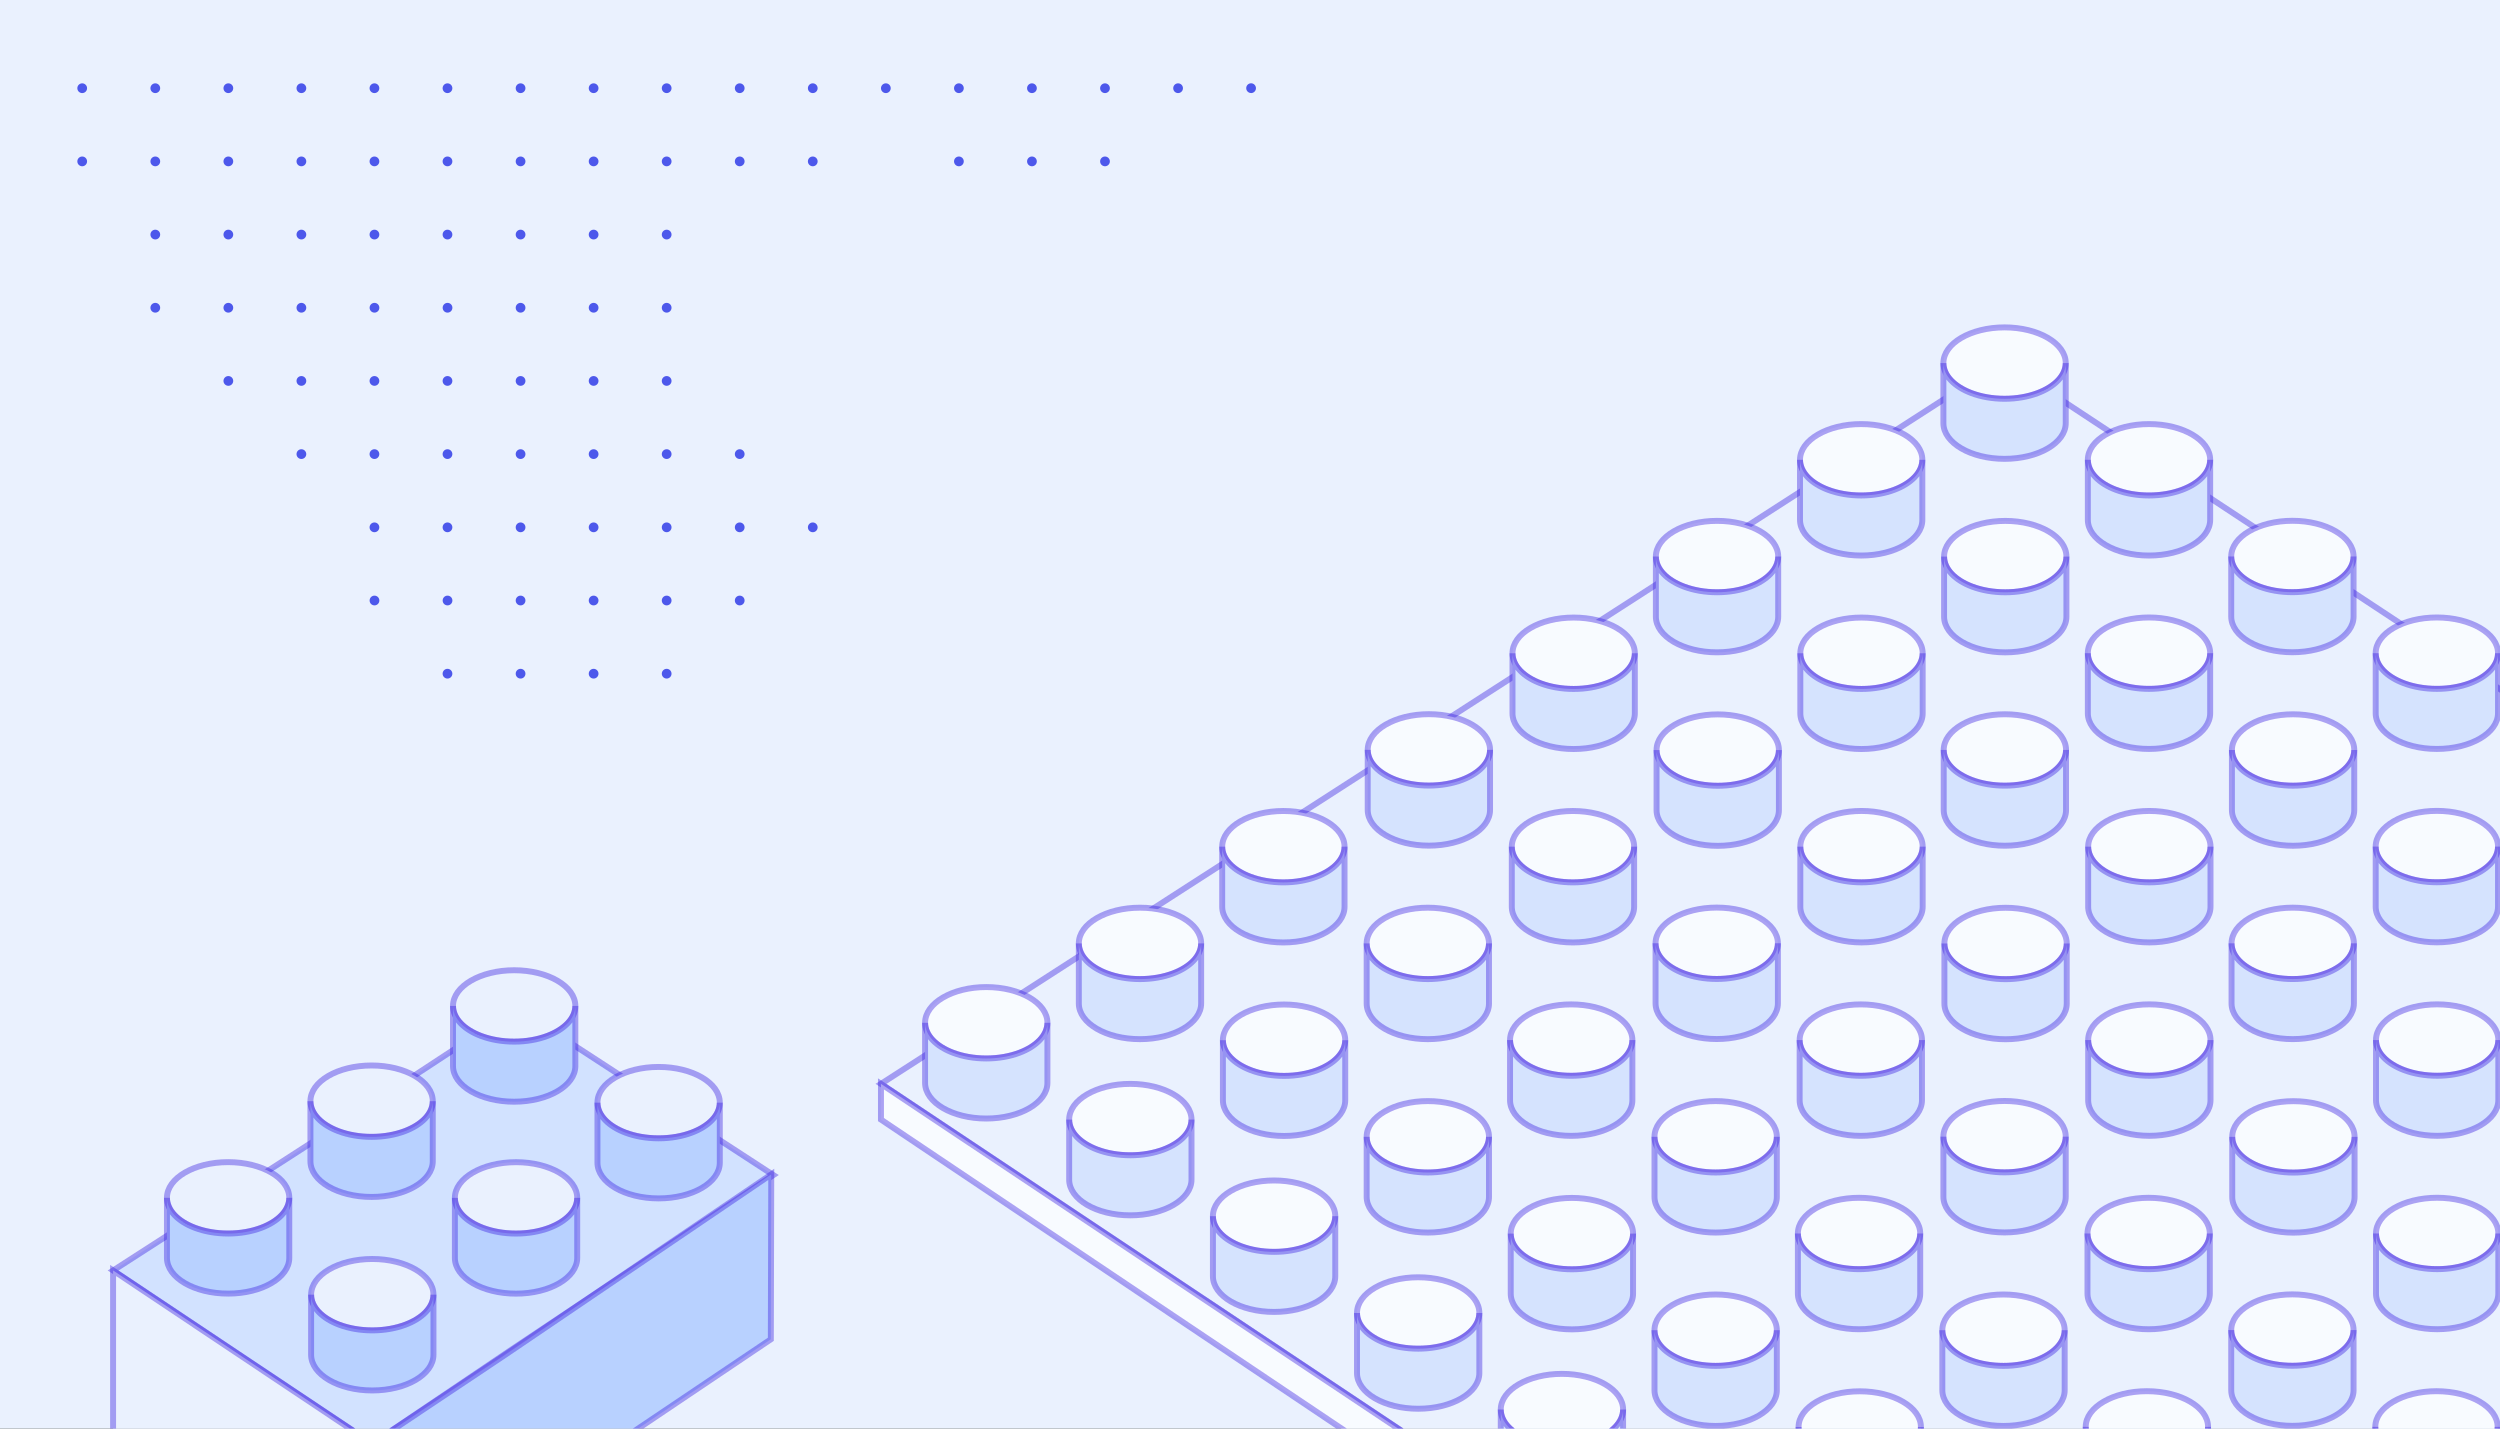 <svg width="420" height="240" viewBox="0 0 420 240" fill="none" xmlns="http://www.w3.org/2000/svg">
<rect x="0" y="0" width="420" height="240" fill="#333333" stroke="none"/>
<g clip-path="url(#clip0_762_11160)">
<rect width="420" height="240" fill="#EAF1FE"/>
<path d="M336.476 60.7L148 182.091L338.133 308.8L524.931 184.997L336.476 60.7Z" fill="#EAF1FE" stroke="#391CE1" stroke-opacity="0.4" stroke-miterlimit="10"/>
<path d="M148 182.091V188.089L338.116 315.641V308.8L148 182.091Z" fill="#F8FBFF" stroke="#391CE1" stroke-opacity="0.4" stroke-miterlimit="10"/>
<path d="M524.931 184.983V190.981L338.189 315.641V308.8L524.931 184.983Z" fill="#D5E3FE" stroke="#391CE1" stroke-opacity="0.4" stroke-miterlimit="10"/>
<path d="M347.158 93.508C347.158 95.625 345.278 97.487 342.437 98.554C340.835 99.156 338.929 99.505 336.883 99.505C334.837 99.505 332.929 99.156 331.327 98.554C328.487 97.487 326.606 95.625 326.606 93.508C326.606 90.196 331.207 87.511 336.883 87.511C342.558 87.511 347.158 90.196 347.158 93.508Z" fill="#F8FBFF" stroke="#391CE1" stroke-opacity="0.4" stroke-miterlimit="10"/>
<path d="M347.158 93.509V103.599C347.158 106.911 342.558 109.596 336.883 109.596C331.207 109.596 326.606 106.911 326.606 103.599V93.509C326.606 95.626 328.487 97.487 331.327 98.554C332.929 99.156 334.837 99.505 336.883 99.505C338.929 99.505 340.835 99.156 342.437 98.554C345.278 97.487 347.158 95.626 347.158 93.509Z" fill="#D5E3FE" stroke="#391CE1" stroke-opacity="0.4" stroke-miterlimit="10"/>
<path d="M347.042 60.998C347.042 63.115 345.162 64.976 342.321 66.043C340.719 66.645 338.812 66.994 336.766 66.994C334.72 66.994 332.812 66.645 331.21 66.043C328.371 64.976 326.49 63.115 326.49 60.998C326.49 57.685 331.091 55 336.766 55C342.442 55 347.042 57.685 347.042 60.998Z" fill="#F8FBFF" stroke="#391CE1" stroke-opacity="0.4" stroke-miterlimit="10"/>
<path d="M347.042 60.998V71.088C347.042 74.401 342.442 77.086 336.766 77.086C331.091 77.086 326.49 74.401 326.49 71.088V60.998C326.49 63.115 328.371 64.977 331.21 66.044C332.812 66.646 334.72 66.995 336.766 66.995C338.812 66.995 340.719 66.646 342.321 66.044C345.162 64.977 347.042 63.115 347.042 60.998Z" fill="#D5E3FE" stroke="#391CE1" stroke-opacity="0.4" stroke-miterlimit="10"/>
<path d="M371.309 77.243C371.309 79.36 369.429 81.222 366.589 82.289C364.987 82.891 363.08 83.24 361.034 83.24C358.988 83.24 357.08 82.891 355.478 82.289C352.639 81.222 350.757 79.36 350.757 77.243C350.757 73.931 355.359 71.246 361.034 71.246C366.709 71.246 371.309 73.931 371.309 77.243Z" fill="#F8FBFF" stroke="#391CE1" stroke-opacity="0.4" stroke-miterlimit="10"/>
<path d="M371.309 77.244V87.334C371.309 90.646 366.709 93.331 361.034 93.331C355.359 93.331 350.757 90.646 350.757 87.334V77.244C350.757 79.361 352.639 81.222 355.478 82.289C357.08 82.891 358.988 83.24 361.034 83.24C363.08 83.24 364.987 82.891 366.589 82.289C369.429 81.222 371.309 79.361 371.309 77.244Z" fill="#D5E3FE" stroke="#391CE1" stroke-opacity="0.4" stroke-miterlimit="10"/>
<path d="M322.953 77.243C322.953 79.36 321.073 81.222 318.233 82.289C316.631 82.891 314.724 83.24 312.678 83.24C310.632 83.24 308.724 82.891 307.122 82.289C304.283 81.222 302.401 79.36 302.401 77.243C302.401 73.931 307.003 71.246 312.678 71.246C318.353 71.246 322.953 73.931 322.953 77.243Z" fill="#F8FBFF" stroke="#391CE1" stroke-opacity="0.4" stroke-miterlimit="10"/>
<path d="M322.953 77.244V87.334C322.953 90.646 318.353 93.331 312.678 93.331C307.003 93.331 302.401 90.646 302.401 87.334V77.244C302.401 79.361 304.283 81.222 307.122 82.289C308.724 82.891 310.632 83.24 312.678 83.24C314.724 83.24 316.631 82.891 318.233 82.289C321.073 81.222 322.953 79.361 322.953 77.244Z" fill="#D5E3FE" stroke="#391CE1" stroke-opacity="0.4" stroke-miterlimit="10"/>
<path d="M395.514 126C395.514 128.117 393.634 129.978 390.794 131.045C389.192 131.647 387.285 131.996 385.239 131.996C383.193 131.996 381.285 131.647 379.683 131.045C376.844 129.978 374.962 128.117 374.962 126C374.962 122.687 379.564 120.002 385.239 120.002C390.914 120.002 395.514 122.687 395.514 126Z" fill="#F8FBFF" stroke="#391CE1" stroke-opacity="0.4" stroke-miterlimit="10"/>
<path d="M395.514 126V136.089C395.514 139.402 390.914 142.087 385.239 142.087C379.564 142.087 374.962 139.402 374.962 136.089V126C374.962 128.116 376.844 129.978 379.683 131.045C381.285 131.647 383.193 131.996 385.239 131.996C387.285 131.996 389.192 131.647 390.794 131.045C393.634 129.978 395.514 128.116 395.514 126Z" fill="#D5E3FE" stroke="#391CE1" stroke-opacity="0.4" stroke-miterlimit="10"/>
<path d="M395.399 93.489C395.399 95.606 393.519 97.467 390.678 98.534C389.076 99.136 387.169 99.486 385.123 99.486C383.077 99.486 381.169 99.136 379.567 98.534C376.728 97.467 374.847 95.606 374.847 93.489C374.847 90.176 379.448 87.491 385.123 87.491C390.799 87.491 395.399 90.176 395.399 93.489Z" fill="#F8FBFF" stroke="#391CE1" stroke-opacity="0.4" stroke-miterlimit="10"/>
<path d="M395.399 93.489V103.579C395.399 106.892 390.799 109.577 385.123 109.577C379.448 109.577 374.847 106.892 374.847 103.579V93.489C374.847 95.606 376.728 97.468 379.567 98.535C381.169 99.137 383.077 99.486 385.123 99.486C387.169 99.486 389.076 99.137 390.678 98.535C393.519 97.468 395.399 95.606 395.399 93.489Z" fill="#D5E3FE" stroke="#391CE1" stroke-opacity="0.4" stroke-miterlimit="10"/>
<path d="M419.666 109.735C419.666 111.851 417.786 113.713 414.945 114.78C413.343 115.382 411.436 115.731 409.39 115.731C407.344 115.731 405.436 115.382 403.835 114.78C400.995 113.713 399.114 111.851 399.114 109.735C399.114 106.422 403.715 103.737 409.39 103.737C415.066 103.737 419.666 106.422 419.666 109.735Z" fill="#F8FBFF" stroke="#391CE1" stroke-opacity="0.4" stroke-miterlimit="10"/>
<path d="M419.666 109.734V119.824C419.666 123.137 415.066 125.822 409.39 125.822C403.715 125.822 399.114 123.137 399.114 119.824V109.734C399.114 111.851 400.995 113.713 403.835 114.78C405.436 115.382 407.344 115.731 409.39 115.731C411.436 115.731 413.343 115.382 414.945 114.78C417.786 113.713 419.666 111.851 419.666 109.734Z" fill="#D5E3FE" stroke="#391CE1" stroke-opacity="0.4" stroke-miterlimit="10"/>
<path d="M371.309 109.735C371.309 111.851 369.429 113.713 366.589 114.78C364.987 115.382 363.08 115.731 361.034 115.731C358.988 115.731 357.08 115.382 355.478 114.78C352.639 113.713 350.757 111.851 350.757 109.735C350.757 106.422 355.359 103.737 361.034 103.737C366.709 103.737 371.309 106.422 371.309 109.735Z" fill="#F8FBFF" stroke="#391CE1" stroke-opacity="0.4" stroke-miterlimit="10"/>
<path d="M371.309 109.734V119.824C371.309 123.137 366.709 125.822 361.034 125.822C355.359 125.822 350.757 123.137 350.757 119.824V109.734C350.757 111.851 352.639 113.713 355.478 114.78C357.08 115.382 358.988 115.731 361.034 115.731C363.08 115.731 364.987 115.382 366.589 114.78C369.429 113.713 371.309 111.851 371.309 109.734Z" fill="#D5E3FE" stroke="#391CE1" stroke-opacity="0.4" stroke-miterlimit="10"/>
<path d="M419.666 142.225C419.666 144.342 417.786 146.203 414.945 147.27C413.343 147.872 411.436 148.221 409.39 148.221C407.344 148.221 405.436 147.872 403.835 147.27C400.995 146.203 399.114 144.342 399.114 142.225C399.114 138.912 403.715 136.227 409.39 136.227C415.066 136.227 419.666 138.912 419.666 142.225Z" fill="#F8FBFF" stroke="#391CE1" stroke-opacity="0.4" stroke-miterlimit="10"/>
<path d="M419.666 142.225V152.315C419.666 155.628 415.066 158.313 409.39 158.313C403.715 158.313 399.114 155.628 399.114 152.315V142.225C399.114 144.342 400.995 146.204 403.835 147.271C405.436 147.873 407.344 148.222 409.39 148.222C411.436 148.222 413.343 147.873 414.945 147.271C417.786 146.204 419.666 144.342 419.666 142.225Z" fill="#D5E3FE" stroke="#391CE1" stroke-opacity="0.4" stroke-miterlimit="10"/>
<path d="M298.854 126.013C298.854 128.13 296.974 129.992 294.134 131.059C292.532 131.661 290.625 132.01 288.579 132.01C286.533 132.01 284.625 131.661 283.023 131.059C280.184 129.992 278.302 128.13 278.302 126.013C278.302 122.701 282.904 120.016 288.579 120.016C294.254 120.016 298.854 122.701 298.854 126.013Z" fill="#F8FBFF" stroke="#391CE1" stroke-opacity="0.4" stroke-miterlimit="10"/>
<path d="M298.854 126.014V136.104C298.854 139.416 294.254 142.101 288.579 142.101C282.904 142.101 278.302 139.416 278.302 136.104V126.014C278.302 128.13 280.184 129.992 283.023 131.059C284.625 131.661 286.533 132.01 288.579 132.01C290.625 132.01 292.532 131.661 294.134 131.059C296.974 129.992 298.854 128.13 298.854 126.014Z" fill="#D5E3FE" stroke="#391CE1" stroke-opacity="0.4" stroke-miterlimit="10"/>
<path d="M298.738 93.503C298.738 95.62 296.858 97.481 294.017 98.548C292.416 99.15 290.509 99.499 288.463 99.499C286.417 99.499 284.509 99.15 282.907 98.548C280.067 97.481 278.186 95.62 278.186 93.503C278.186 90.19 282.787 87.505 288.463 87.505C294.138 87.505 298.738 90.19 298.738 93.503Z" fill="#F8FBFF" stroke="#391CE1" stroke-opacity="0.4" stroke-miterlimit="10"/>
<path d="M298.738 93.503V103.593C298.738 106.905 294.138 109.591 288.463 109.591C282.787 109.591 278.186 106.905 278.186 103.593V93.503C278.186 95.62 280.067 97.481 282.907 98.549C284.509 99.15 286.417 99.5 288.463 99.5C290.509 99.5 292.416 99.15 294.017 98.549C296.858 97.481 298.738 95.62 298.738 93.503Z" fill="#D5E3FE" stroke="#391CE1" stroke-opacity="0.4" stroke-miterlimit="10"/>
<path d="M323.007 109.748C323.007 111.865 321.126 113.727 318.286 114.794C316.684 115.396 314.777 115.745 312.731 115.745C310.685 115.745 308.777 115.396 307.175 114.794C304.336 113.727 302.455 111.865 302.455 109.748C302.455 106.436 307.056 103.75 312.731 103.75C318.407 103.75 323.007 106.436 323.007 109.748Z" fill="#F8FBFF" stroke="#391CE1" stroke-opacity="0.4" stroke-miterlimit="10"/>
<path d="M323.007 109.749V119.838C323.007 123.151 318.407 125.836 312.731 125.836C307.056 125.836 302.455 123.151 302.455 119.838V109.749C302.455 111.865 304.336 113.727 307.175 114.794C308.777 115.396 310.685 115.745 312.731 115.745C314.777 115.745 316.684 115.396 318.286 114.794C321.126 113.727 323.007 111.865 323.007 109.749Z" fill="#D5E3FE" stroke="#391CE1" stroke-opacity="0.4" stroke-miterlimit="10"/>
<path d="M274.65 109.748C274.65 111.865 272.77 113.727 269.929 114.794C268.327 115.396 266.42 115.745 264.374 115.745C262.328 115.745 260.42 115.396 258.818 114.794C255.979 113.727 254.098 111.865 254.098 109.748C254.098 106.436 258.699 103.75 264.374 103.75C270.05 103.75 274.65 106.436 274.65 109.748Z" fill="#F8FBFF" stroke="#391CE1" stroke-opacity="0.4" stroke-miterlimit="10"/>
<path d="M274.65 109.749V119.838C274.65 123.151 270.05 125.836 264.374 125.836C258.699 125.836 254.098 123.151 254.098 119.838V109.749C254.098 111.865 255.979 113.727 258.818 114.794C260.42 115.396 262.328 115.745 264.374 115.745C266.42 115.745 268.327 115.396 269.929 114.794C272.77 113.727 274.65 111.865 274.65 109.749Z" fill="#D5E3FE" stroke="#391CE1" stroke-opacity="0.4" stroke-miterlimit="10"/>
<path d="M347.211 158.504C347.211 160.621 345.331 162.483 342.491 163.55C340.889 164.152 338.982 164.501 336.936 164.501C334.89 164.501 332.982 164.152 331.38 163.55C328.541 162.483 326.659 160.621 326.659 158.504C326.659 155.191 331.26 152.506 336.936 152.506C342.611 152.506 347.211 155.191 347.211 158.504Z" fill="#F8FBFF" stroke="#391CE1" stroke-opacity="0.4" stroke-miterlimit="10"/>
<path d="M347.211 158.504V168.594C347.211 171.906 342.611 174.592 336.936 174.592C331.26 174.592 326.659 171.906 326.659 168.594V158.504C326.659 160.621 328.541 162.482 331.38 163.549C332.982 164.151 334.89 164.501 336.936 164.501C338.982 164.501 340.889 164.151 342.491 163.549C345.331 162.482 347.211 160.621 347.211 158.504Z" fill="#D5E3FE" stroke="#391CE1" stroke-opacity="0.4" stroke-miterlimit="10"/>
<path d="M347.096 125.994C347.096 128.111 345.215 129.972 342.375 131.039C340.773 131.641 338.866 131.991 336.82 131.991C334.774 131.991 332.866 131.641 331.264 131.039C328.425 129.972 326.543 128.111 326.543 125.994C326.543 122.681 331.145 119.996 336.82 119.996C342.495 119.996 347.096 122.681 347.096 125.994Z" fill="#F8FBFF" stroke="#391CE1" stroke-opacity="0.4" stroke-miterlimit="10"/>
<path d="M347.096 125.994V136.084C347.096 139.396 342.495 142.081 336.82 142.081C331.145 142.081 326.543 139.396 326.543 136.084V125.994C326.543 128.11 328.425 129.972 331.264 131.039C332.866 131.641 334.774 131.99 336.82 131.99C338.866 131.99 340.773 131.641 342.375 131.039C345.215 129.972 347.096 128.11 347.096 125.994Z" fill="#D5E3FE" stroke="#391CE1" stroke-opacity="0.4" stroke-miterlimit="10"/>
<path d="M371.364 142.239C371.364 144.356 369.483 146.217 366.643 147.285C365.041 147.887 363.134 148.236 361.088 148.236C359.042 148.236 357.134 147.887 355.532 147.285C352.693 146.217 350.812 144.356 350.812 142.239C350.812 138.926 355.413 136.241 361.088 136.241C366.763 136.241 371.364 138.926 371.364 142.239Z" fill="#F8FBFF" stroke="#391CE1" stroke-opacity="0.4" stroke-miterlimit="10"/>
<path d="M371.364 142.239V152.329C371.364 155.641 366.763 158.326 361.088 158.326C355.413 158.326 350.812 155.641 350.812 152.329V142.239C350.812 144.356 352.693 146.217 355.532 147.284C357.134 147.886 359.042 148.235 361.088 148.235C363.134 148.235 365.041 147.886 366.643 147.284C369.483 146.217 371.364 144.356 371.364 142.239Z" fill="#D5E3FE" stroke="#391CE1" stroke-opacity="0.4" stroke-miterlimit="10"/>
<path d="M323.007 142.239C323.007 144.356 321.126 146.217 318.286 147.285C316.684 147.887 314.777 148.236 312.731 148.236C310.685 148.236 308.777 147.887 307.175 147.285C304.336 146.217 302.455 144.356 302.455 142.239C302.455 138.926 307.056 136.241 312.731 136.241C318.407 136.241 323.007 138.926 323.007 142.239Z" fill="#F8FBFF" stroke="#391CE1" stroke-opacity="0.4" stroke-miterlimit="10"/>
<path d="M323.007 142.239V152.329C323.007 155.641 318.407 158.326 312.731 158.326C307.056 158.326 302.455 155.641 302.455 152.329V142.239C302.455 144.356 304.336 146.217 307.175 147.284C308.777 147.886 310.685 148.235 312.731 148.235C314.777 148.235 316.684 147.886 318.286 147.284C321.126 146.217 323.007 144.356 323.007 142.239Z" fill="#D5E3FE" stroke="#391CE1" stroke-opacity="0.4" stroke-miterlimit="10"/>
<path d="M419.719 207.22C419.719 209.337 417.839 211.199 414.998 212.266C413.397 212.868 411.49 213.217 409.444 213.217C407.398 213.217 405.49 212.868 403.888 212.266C401.048 211.199 399.167 209.337 399.167 207.22C399.167 203.908 403.768 201.223 409.444 201.223C415.119 201.223 419.719 203.908 419.719 207.22Z" fill="#F8FBFF" stroke="#391CE1" stroke-opacity="0.4" stroke-miterlimit="10"/>
<path d="M419.719 207.221V217.311C419.719 220.623 415.119 223.308 409.444 223.308C403.768 223.308 399.167 220.623 399.167 217.311V207.221C399.167 209.338 401.048 211.199 403.888 212.266C405.49 212.868 407.398 213.217 409.444 213.217C411.49 213.217 413.397 212.868 414.998 212.266C417.839 211.199 419.719 209.338 419.719 207.221Z" fill="#D5E3FE" stroke="#391CE1" stroke-opacity="0.4" stroke-miterlimit="10"/>
<path d="M395.568 190.995C395.568 193.112 393.688 194.973 390.847 196.04C389.246 196.642 387.339 196.991 385.293 196.991C383.247 196.991 381.339 196.642 379.737 196.04C376.897 194.973 375.016 193.112 375.016 190.995C375.016 187.682 379.617 184.997 385.293 184.997C390.968 184.997 395.568 187.682 395.568 190.995Z" fill="#F8FBFF" stroke="#391CE1" stroke-opacity="0.4" stroke-miterlimit="10"/>
<path d="M395.568 190.995V201.085C395.568 204.398 390.968 207.083 385.293 207.083C379.617 207.083 375.016 204.398 375.016 201.085V190.995C375.016 193.112 376.897 194.974 379.737 196.041C381.339 196.643 383.247 196.992 385.293 196.992C387.339 196.992 389.246 196.643 390.847 196.041C393.688 194.974 395.568 193.112 395.568 190.995Z" fill="#D5E3FE" stroke="#391CE1" stroke-opacity="0.4" stroke-miterlimit="10"/>
<path d="M395.452 158.484C395.452 160.601 393.572 162.463 390.731 163.53C389.129 164.132 387.223 164.481 385.177 164.481C383.13 164.481 381.222 164.132 379.621 163.53C376.781 162.463 374.9 160.601 374.9 158.484C374.9 155.171 379.501 152.486 385.177 152.486C390.852 152.486 395.452 155.171 395.452 158.484Z" fill="#F8FBFF" stroke="#391CE1" stroke-opacity="0.4" stroke-miterlimit="10"/>
<path d="M395.452 158.484V168.574C395.452 171.887 390.852 174.572 385.177 174.572C379.501 174.572 374.9 171.887 374.9 168.574V158.484C374.9 160.601 376.781 162.463 379.621 163.53C381.222 164.132 383.13 164.481 385.177 164.481C387.223 164.481 389.129 164.132 390.731 163.53C393.572 162.463 395.452 160.601 395.452 158.484Z" fill="#D5E3FE" stroke="#391CE1" stroke-opacity="0.4" stroke-miterlimit="10"/>
<path d="M419.719 174.73C419.719 176.847 417.839 178.708 414.998 179.775C413.397 180.377 411.49 180.726 409.444 180.726C407.398 180.726 405.49 180.377 403.888 179.775C401.048 178.708 399.167 176.847 399.167 174.73C399.167 171.417 403.768 168.732 409.444 168.732C415.119 168.732 419.719 171.417 419.719 174.73Z" fill="#F8FBFF" stroke="#391CE1" stroke-opacity="0.4" stroke-miterlimit="10"/>
<path d="M419.719 174.73V184.82C419.719 188.133 415.119 190.818 409.444 190.818C403.768 190.818 399.167 188.133 399.167 184.82V174.73C399.167 176.847 401.048 178.708 403.888 179.776C405.49 180.377 407.398 180.727 409.444 180.727C411.49 180.727 413.397 180.377 414.998 179.776C417.839 178.708 419.719 176.847 419.719 174.73Z" fill="#D5E3FE" stroke="#391CE1" stroke-opacity="0.4" stroke-miterlimit="10"/>
<path d="M371.364 174.73C371.364 176.847 369.483 178.708 366.643 179.775C365.041 180.377 363.134 180.726 361.088 180.726C359.042 180.726 357.134 180.377 355.532 179.775C352.693 178.708 350.812 176.847 350.812 174.73C350.812 171.417 355.413 168.732 361.088 168.732C366.763 168.732 371.364 171.417 371.364 174.73Z" fill="#F8FBFF" stroke="#391CE1" stroke-opacity="0.4" stroke-miterlimit="10"/>
<path d="M371.364 174.73V184.82C371.364 188.133 366.763 190.818 361.088 190.818C355.413 190.818 350.812 188.133 350.812 184.82V174.73C350.812 176.847 352.693 178.708 355.532 179.776C357.134 180.377 359.042 180.727 361.088 180.727C363.134 180.727 365.041 180.377 366.643 179.776C369.483 178.708 371.364 176.847 371.364 174.73Z" fill="#D5E3FE" stroke="#391CE1" stroke-opacity="0.4" stroke-miterlimit="10"/>
<path d="M274.534 142.245C274.534 144.362 272.653 146.223 269.813 147.29C268.211 147.892 266.304 148.241 264.258 148.241C262.212 148.241 260.304 147.892 258.702 147.29C255.863 146.223 253.981 144.362 253.981 142.245C253.981 138.932 258.583 136.247 264.258 136.247C269.933 136.247 274.534 138.932 274.534 142.245Z" fill="#F8FBFF" stroke="#391CE1" stroke-opacity="0.4" stroke-miterlimit="10"/>
<path d="M274.534 142.245V152.335C274.534 155.647 269.933 158.332 264.258 158.332C258.583 158.332 253.981 155.647 253.981 152.335V142.245C253.981 144.361 255.863 146.223 258.702 147.29C260.304 147.892 262.212 148.241 264.258 148.241C266.304 148.241 268.211 147.892 269.813 147.29C272.653 146.223 274.534 144.361 274.534 142.245Z" fill="#D5E3FE" stroke="#391CE1" stroke-opacity="0.4" stroke-miterlimit="10"/>
<path d="M250.328 125.98C250.328 128.097 248.448 129.958 245.607 131.025C244.005 131.627 242.099 131.976 240.052 131.976C238.006 131.976 236.098 131.627 234.497 131.025C231.657 129.958 229.776 128.097 229.776 125.98C229.776 122.667 234.377 119.982 240.052 119.982C245.728 119.982 250.328 122.667 250.328 125.98Z" fill="#F8FBFF" stroke="#391CE1" stroke-opacity="0.4" stroke-miterlimit="10"/>
<path d="M250.328 125.98V136.07C250.328 139.383 245.728 142.068 240.052 142.068C234.377 142.068 229.776 139.383 229.776 136.07V125.98C229.776 128.097 231.657 129.958 234.497 131.026C236.098 131.627 238.006 131.977 240.052 131.977C242.099 131.977 244.005 131.627 245.607 131.026C248.448 129.958 250.328 128.097 250.328 125.98Z" fill="#D5E3FE" stroke="#391CE1" stroke-opacity="0.4" stroke-miterlimit="10"/>
<path d="M322.891 174.736C322.891 176.852 321.011 178.714 318.17 179.781C316.568 180.383 314.662 180.732 312.615 180.732C310.569 180.732 308.661 180.383 307.06 179.781C304.22 178.714 302.339 176.852 302.339 174.736C302.339 171.423 306.94 168.738 312.615 168.738C318.291 168.738 322.891 171.423 322.891 174.736Z" fill="#F8FBFF" stroke="#391CE1" stroke-opacity="0.4" stroke-miterlimit="10"/>
<path d="M322.891 174.736V184.826C322.891 188.138 318.291 190.824 312.615 190.824C306.94 190.824 302.339 188.138 302.339 184.826V174.736C302.339 176.853 304.22 178.714 307.06 179.781C308.661 180.383 310.569 180.732 312.615 180.732C314.662 180.732 316.568 180.383 318.17 179.781C321.011 178.714 322.891 176.853 322.891 174.736Z" fill="#D5E3FE" stroke="#391CE1" stroke-opacity="0.4" stroke-miterlimit="10"/>
<path d="M298.685 158.47C298.685 160.587 296.805 162.449 293.964 163.516C292.362 164.118 290.455 164.467 288.409 164.467C286.363 164.467 284.455 164.118 282.854 163.516C280.014 162.449 278.133 160.587 278.133 158.47C278.133 155.158 282.734 152.473 288.409 152.473C294.085 152.473 298.685 155.158 298.685 158.47Z" fill="#F8FBFF" stroke="#391CE1" stroke-opacity="0.4" stroke-miterlimit="10"/>
<path d="M298.685 158.471V168.561C298.685 171.873 294.085 174.558 288.409 174.558C282.734 174.558 278.133 171.873 278.133 168.561V158.471C278.133 160.588 280.014 162.449 282.854 163.516C284.455 164.118 286.363 164.467 288.409 164.467C290.455 164.467 292.362 164.118 293.964 163.516C296.805 162.449 298.685 160.588 298.685 158.471Z" fill="#D5E3FE" stroke="#391CE1" stroke-opacity="0.4" stroke-miterlimit="10"/>
<path d="M419.603 239.718C419.603 241.834 417.723 243.696 414.883 244.763C413.281 245.365 411.374 245.714 409.328 245.714C407.282 245.714 405.374 245.365 403.772 244.763C400.933 243.696 399.051 241.834 399.051 239.718C399.051 236.405 403.653 233.72 409.328 233.72C415.003 233.72 419.603 236.405 419.603 239.718Z" fill="#F8FBFF" stroke="#391CE1" stroke-opacity="0.4" stroke-miterlimit="10"/>
<path d="M419.603 239.717V249.807C419.603 253.12 415.003 255.805 409.328 255.805C403.653 255.805 399.051 253.12 399.051 249.807V239.717C399.051 241.834 400.933 243.696 403.772 244.763C405.374 245.365 407.282 245.714 409.328 245.714C411.374 245.714 413.281 245.365 414.883 244.763C417.723 243.696 419.603 241.834 419.603 239.717Z" fill="#D5E3FE" stroke="#391CE1" stroke-opacity="0.4" stroke-miterlimit="10"/>
<path d="M395.399 223.452C395.399 225.569 393.519 227.431 390.678 228.498C389.076 229.1 387.169 229.449 385.123 229.449C383.077 229.449 381.169 229.1 379.567 228.498C376.728 227.431 374.847 225.569 374.847 223.452C374.847 220.14 379.448 217.455 385.123 217.455C390.799 217.455 395.399 220.14 395.399 223.452Z" fill="#F8FBFF" stroke="#391CE1" stroke-opacity="0.4" stroke-miterlimit="10"/>
<path d="M395.399 223.452V233.542C395.399 236.855 390.799 239.54 385.123 239.54C379.448 239.54 374.847 236.855 374.847 233.542V223.452C374.847 225.569 376.728 227.431 379.567 228.498C381.169 229.1 383.077 229.449 385.123 229.449C387.169 229.449 389.076 229.1 390.678 228.498C393.519 227.431 395.399 225.569 395.399 223.452Z" fill="#D5E3FE" stroke="#391CE1" stroke-opacity="0.4" stroke-miterlimit="10"/>
<path d="M371.248 207.226C371.248 209.343 369.368 211.205 366.527 212.272C364.925 212.874 363.018 213.223 360.972 213.223C358.926 213.223 357.018 212.874 355.417 212.272C352.577 211.205 350.696 209.343 350.696 207.226C350.696 203.914 355.297 201.229 360.972 201.229C366.648 201.229 371.248 203.914 371.248 207.226Z" fill="#F8FBFF" stroke="#391CE1" stroke-opacity="0.4" stroke-miterlimit="10"/>
<path d="M371.248 207.227V217.316C371.248 220.629 366.648 223.314 360.972 223.314C355.297 223.314 350.696 220.629 350.696 217.316V207.227C350.696 209.343 352.577 211.205 355.417 212.272C357.018 212.874 358.926 213.223 360.972 213.223C363.018 213.223 364.925 212.874 366.527 212.272C369.368 211.205 371.248 209.343 371.248 207.227Z" fill="#D5E3FE" stroke="#391CE1" stroke-opacity="0.4" stroke-miterlimit="10"/>
<path d="M347.042 190.961C347.042 193.078 345.162 194.94 342.321 196.007C340.719 196.609 338.812 196.958 336.766 196.958C334.72 196.958 332.812 196.609 331.21 196.007C328.371 194.94 326.49 193.078 326.49 190.961C326.49 187.649 331.091 184.963 336.766 184.963C342.442 184.963 347.042 187.649 347.042 190.961Z" fill="#F8FBFF" stroke="#391CE1" stroke-opacity="0.4" stroke-miterlimit="10"/>
<path d="M347.042 190.961V201.051C347.042 204.364 342.442 207.049 336.766 207.049C331.091 207.049 326.49 204.364 326.49 201.051V190.961C326.49 193.078 328.371 194.94 331.21 196.007C332.812 196.609 334.72 196.958 336.766 196.958C338.812 196.958 340.719 196.609 342.321 196.007C345.162 194.94 347.042 193.078 347.042 190.961Z" fill="#D5E3FE" stroke="#391CE1" stroke-opacity="0.4" stroke-miterlimit="10"/>
<path d="M225.998 174.755C225.998 176.872 224.118 178.734 221.277 179.801C219.675 180.403 217.768 180.752 215.722 180.752C213.676 180.752 211.768 180.403 210.167 179.801C207.327 178.734 205.446 176.872 205.446 174.755C205.446 171.442 210.047 168.757 215.722 168.757C221.398 168.757 225.998 171.442 225.998 174.755Z" fill="#F8FBFF" stroke="#391CE1" stroke-opacity="0.4" stroke-miterlimit="10"/>
<path d="M225.998 174.755V184.845C225.998 188.158 221.398 190.843 215.722 190.843C210.047 190.843 205.446 188.158 205.446 184.845V174.755C205.446 176.872 207.327 178.734 210.167 179.801C211.768 180.403 213.676 180.752 215.722 180.752C217.768 180.752 219.675 180.403 221.277 179.801C224.118 178.734 225.998 176.872 225.998 174.755Z" fill="#D5E3FE" stroke="#391CE1" stroke-opacity="0.4" stroke-miterlimit="10"/>
<path d="M225.882 142.245C225.882 144.362 224.002 146.223 221.161 147.29C219.56 147.892 217.653 148.241 215.607 148.241C213.561 148.241 211.653 147.892 210.051 147.29C207.211 146.223 205.33 144.362 205.33 142.245C205.33 138.932 209.931 136.247 215.607 136.247C221.282 136.247 225.882 138.932 225.882 142.245Z" fill="#F8FBFF" stroke="#391CE1" stroke-opacity="0.4" stroke-miterlimit="10"/>
<path d="M225.882 142.245V152.335C225.882 155.647 221.282 158.332 215.607 158.332C209.931 158.332 205.33 155.647 205.33 152.335V142.245C205.33 144.361 207.211 146.223 210.051 147.29C211.653 147.892 213.561 148.241 215.607 148.241C217.653 148.241 219.56 147.892 221.161 147.29C224.002 146.223 225.882 144.361 225.882 142.245Z" fill="#D5E3FE" stroke="#391CE1" stroke-opacity="0.4" stroke-miterlimit="10"/>
<path d="M250.15 158.49C250.15 160.607 248.27 162.468 245.429 163.535C243.828 164.137 241.921 164.487 239.875 164.487C237.829 164.487 235.921 164.137 234.319 163.535C231.479 162.468 229.598 160.607 229.598 158.49C229.598 155.177 234.199 152.492 239.875 152.492C245.55 152.492 250.15 155.177 250.15 158.49Z" fill="#F8FBFF" stroke="#391CE1" stroke-opacity="0.4" stroke-miterlimit="10"/>
<path d="M250.15 158.49V168.58C250.15 171.893 245.55 174.578 239.875 174.578C234.199 174.578 229.598 171.893 229.598 168.58V158.49C229.598 160.607 231.479 162.469 234.319 163.536C235.921 164.138 237.829 164.487 239.875 164.487C241.921 164.487 243.828 164.138 245.429 163.536C248.27 162.469 250.15 160.607 250.15 158.49Z" fill="#D5E3FE" stroke="#391CE1" stroke-opacity="0.4" stroke-miterlimit="10"/>
<path d="M201.793 158.49C201.793 160.607 199.913 162.468 197.073 163.535C195.471 164.137 193.564 164.487 191.518 164.487C189.472 164.487 187.564 164.137 185.962 163.535C183.123 162.468 181.241 160.607 181.241 158.49C181.241 155.177 185.842 152.492 191.518 152.492C197.193 152.492 201.793 155.177 201.793 158.49Z" fill="#F8FBFF" stroke="#391CE1" stroke-opacity="0.4" stroke-miterlimit="10"/>
<path d="M201.793 158.49V168.58C201.793 171.893 197.193 174.578 191.518 174.578C185.842 174.578 181.241 171.893 181.241 168.58V158.49C181.241 160.607 183.123 162.469 185.962 163.536C187.564 164.138 189.472 164.487 191.518 164.487C193.564 164.487 195.471 164.138 197.073 163.536C199.913 162.469 201.793 160.607 201.793 158.49Z" fill="#D5E3FE" stroke="#391CE1" stroke-opacity="0.4" stroke-miterlimit="10"/>
<path d="M274.355 207.246C274.355 209.363 272.475 211.225 269.635 212.292C268.033 212.894 266.126 213.243 264.08 213.243C262.034 213.243 260.126 212.894 258.524 212.292C255.685 211.225 253.803 209.363 253.803 207.246C253.803 203.934 258.405 201.249 264.08 201.249C269.755 201.249 274.355 203.934 274.355 207.246Z" fill="#F8FBFF" stroke="#391CE1" stroke-opacity="0.4" stroke-miterlimit="10"/>
<path d="M274.355 207.246V217.336C274.355 220.649 269.755 223.334 264.08 223.334C258.405 223.334 253.803 220.649 253.803 217.336V207.246C253.803 209.363 255.685 211.225 258.524 212.292C260.126 212.894 262.034 213.243 264.08 213.243C266.126 213.243 268.033 212.894 269.635 212.292C272.475 211.225 274.355 209.363 274.355 207.246Z" fill="#D5E3FE" stroke="#391CE1" stroke-opacity="0.4" stroke-miterlimit="10"/>
<path d="M274.239 174.736C274.239 176.852 272.359 178.714 269.518 179.781C267.917 180.383 266.01 180.732 263.964 180.732C261.918 180.732 260.01 180.383 258.408 179.781C255.568 178.714 253.687 176.852 253.687 174.736C253.687 171.423 258.288 168.738 263.964 168.738C269.639 168.738 274.239 171.423 274.239 174.736Z" fill="#F8FBFF" stroke="#391CE1" stroke-opacity="0.4" stroke-miterlimit="10"/>
<path d="M274.239 174.736V184.826C274.239 188.138 269.639 190.824 263.964 190.824C258.288 190.824 253.687 188.138 253.687 184.826V174.736C253.687 176.853 255.568 178.714 258.408 179.781C260.01 180.383 261.918 180.732 263.964 180.732C266.01 180.732 267.917 180.383 269.518 179.781C272.359 178.714 274.239 176.853 274.239 174.736Z" fill="#D5E3FE" stroke="#391CE1" stroke-opacity="0.4" stroke-miterlimit="10"/>
<path d="M298.506 190.981C298.506 193.098 296.626 194.96 293.785 196.027C292.184 196.629 290.277 196.978 288.231 196.978C286.185 196.978 284.277 196.629 282.675 196.027C279.835 194.96 277.954 193.098 277.954 190.981C277.954 187.669 282.555 184.983 288.231 184.983C293.906 184.983 298.506 187.669 298.506 190.981Z" fill="#F8FBFF" stroke="#391CE1" stroke-opacity="0.4" stroke-miterlimit="10"/>
<path d="M298.506 190.981V201.071C298.506 204.383 293.906 207.069 288.231 207.069C282.555 207.069 277.954 204.383 277.954 201.071V190.981C277.954 193.098 279.835 194.959 282.675 196.026C284.277 196.628 286.185 196.978 288.231 196.978C290.277 196.978 292.184 196.628 293.785 196.026C296.626 194.959 298.506 193.098 298.506 190.981Z" fill="#D5E3FE" stroke="#391CE1" stroke-opacity="0.4" stroke-miterlimit="10"/>
<path d="M250.15 190.981C250.15 193.098 248.27 194.96 245.429 196.027C243.828 196.629 241.921 196.978 239.875 196.978C237.829 196.978 235.921 196.629 234.319 196.027C231.479 194.96 229.598 193.098 229.598 190.981C229.598 187.669 234.199 184.983 239.875 184.983C245.55 184.983 250.15 187.669 250.15 190.981Z" fill="#F8FBFF" stroke="#391CE1" stroke-opacity="0.4" stroke-miterlimit="10"/>
<path d="M250.15 190.981V201.071C250.15 204.383 245.55 207.069 239.875 207.069C234.199 207.069 229.598 204.383 229.598 201.071V190.981C229.598 193.098 231.479 194.959 234.319 196.026C235.921 196.628 237.829 196.978 239.875 196.978C241.921 196.978 243.828 196.628 245.429 196.026C248.27 194.959 250.15 193.098 250.15 190.981Z" fill="#D5E3FE" stroke="#391CE1" stroke-opacity="0.4" stroke-miterlimit="10"/>
<path d="M370.953 239.718C370.953 241.834 369.073 243.696 366.232 244.763C364.63 245.365 362.724 245.714 360.677 245.714C358.631 245.714 356.723 245.365 355.122 244.763C352.282 243.696 350.401 241.834 350.401 239.718C350.401 236.405 355.002 233.72 360.677 233.72C366.353 233.72 370.953 236.405 370.953 239.718Z" fill="#F8FBFF" stroke="#391CE1" stroke-opacity="0.4" stroke-miterlimit="10"/>
<path d="M370.953 239.717V249.807C370.953 253.12 366.353 255.805 360.677 255.805C355.002 255.805 350.401 253.12 350.401 249.807V239.717C350.401 241.834 352.282 243.696 355.122 244.763C356.723 245.365 358.631 245.714 360.677 245.714C362.724 245.714 364.63 245.365 366.232 244.763C369.073 243.696 370.953 241.834 370.953 239.717Z" fill="#D5E3FE" stroke="#391CE1" stroke-opacity="0.4" stroke-miterlimit="10"/>
<path d="M322.712 239.737C322.712 241.854 320.832 243.715 317.991 244.783C316.39 245.385 314.483 245.734 312.437 245.734C310.391 245.734 308.483 245.385 306.881 244.783C304.041 243.715 302.16 241.854 302.16 239.737C302.16 236.424 306.761 233.739 312.437 233.739C318.112 233.739 322.712 236.424 322.712 239.737Z" fill="#F8FBFF" stroke="#391CE1" stroke-opacity="0.4" stroke-miterlimit="10"/>
<path d="M322.712 239.737V249.827C322.712 253.14 318.112 255.825 312.437 255.825C306.761 255.825 302.16 253.14 302.16 249.827V239.737C302.16 241.854 304.041 243.716 306.881 244.783C308.483 245.385 310.391 245.734 312.437 245.734C314.483 245.734 316.39 245.385 317.991 244.783C320.832 243.716 322.712 241.854 322.712 239.737Z" fill="#D5E3FE" stroke="#391CE1" stroke-opacity="0.4" stroke-miterlimit="10"/>
<path d="M322.596 207.226C322.596 209.343 320.716 211.205 317.875 212.272C316.273 212.874 314.367 213.223 312.321 213.223C310.275 213.223 308.366 212.874 306.765 212.272C303.925 211.205 302.044 209.343 302.044 207.226C302.044 203.914 306.645 201.229 312.321 201.229C317.996 201.229 322.596 203.914 322.596 207.226Z" fill="#F8FBFF" stroke="#391CE1" stroke-opacity="0.4" stroke-miterlimit="10"/>
<path d="M322.596 207.227V217.316C322.596 220.629 317.996 223.314 312.321 223.314C306.645 223.314 302.044 220.629 302.044 217.316V207.227C302.044 209.343 303.925 211.205 306.765 212.272C308.366 212.874 310.275 213.223 312.321 213.223C314.367 213.223 316.273 212.874 317.875 212.272C320.716 211.205 322.596 209.343 322.596 207.227Z" fill="#D5E3FE" stroke="#391CE1" stroke-opacity="0.4" stroke-miterlimit="10"/>
<path d="M346.864 223.472C346.864 225.589 344.983 227.45 342.143 228.517C340.541 229.119 338.634 229.469 336.588 229.469C334.542 229.469 332.634 229.119 331.032 228.517C328.193 227.45 326.312 225.589 326.312 223.472C326.312 220.159 330.913 217.474 336.588 217.474C342.263 217.474 346.864 220.159 346.864 223.472Z" fill="#F8FBFF" stroke="#391CE1" stroke-opacity="0.4" stroke-miterlimit="10"/>
<path d="M346.864 223.472V233.562C346.864 236.875 342.263 239.56 336.588 239.56C330.913 239.56 326.312 236.875 326.312 233.562V223.472C326.312 225.589 328.193 227.451 331.032 228.518C332.634 229.12 334.542 229.469 336.588 229.469C338.634 229.469 340.541 229.12 342.143 228.518C344.983 227.451 346.864 225.589 346.864 223.472Z" fill="#D5E3FE" stroke="#391CE1" stroke-opacity="0.4" stroke-miterlimit="10"/>
<path d="M298.506 223.472C298.506 225.589 296.626 227.45 293.785 228.517C292.184 229.119 290.277 229.469 288.231 229.469C286.185 229.469 284.277 229.119 282.675 228.517C279.835 227.45 277.954 225.589 277.954 223.472C277.954 220.159 282.555 217.474 288.231 217.474C293.906 217.474 298.506 220.159 298.506 223.472Z" fill="#F8FBFF" stroke="#391CE1" stroke-opacity="0.4" stroke-miterlimit="10"/>
<path d="M298.506 223.472V233.562C298.506 236.875 293.906 239.56 288.231 239.56C282.555 239.56 277.954 236.875 277.954 233.562V223.472C277.954 225.589 279.835 227.451 282.675 228.518C284.277 229.12 286.185 229.469 288.231 229.469C290.277 229.469 292.184 229.12 293.785 228.518C296.626 227.451 298.506 225.589 298.506 223.472Z" fill="#D5E3FE" stroke="#391CE1" stroke-opacity="0.4" stroke-miterlimit="10"/>
<path d="M200.172 188.09C200.172 190.206 198.292 192.068 195.451 193.135C193.85 193.737 191.943 194.086 189.897 194.086C187.851 194.086 185.943 193.737 184.341 193.135C181.501 192.068 179.62 190.206 179.62 188.09C179.62 184.777 184.221 182.092 189.897 182.092C195.572 182.092 200.172 184.777 200.172 188.09Z" fill="#F8FBFF" stroke="#391CE1" stroke-opacity="0.4" stroke-miterlimit="10"/>
<path d="M200.172 188.089V198.179C200.172 201.492 195.572 204.177 189.897 204.177C184.221 204.177 179.62 201.492 179.62 198.179V188.089C179.62 190.206 181.501 192.068 184.341 193.135C185.943 193.737 187.851 194.086 189.897 194.086C191.943 194.086 193.85 193.737 195.451 193.135C198.292 192.068 200.172 190.206 200.172 188.089Z" fill="#D5E3FE" stroke="#391CE1" stroke-opacity="0.4" stroke-miterlimit="10"/>
<path d="M175.966 171.825C175.966 173.942 174.086 175.804 171.245 176.871C169.644 177.473 167.737 177.822 165.691 177.822C163.645 177.822 161.737 177.473 160.135 176.871C157.295 175.804 155.414 173.942 155.414 171.825C155.414 168.513 160.015 165.828 165.691 165.828C171.366 165.828 175.966 168.513 175.966 171.825Z" fill="#F8FBFF" stroke="#391CE1" stroke-opacity="0.4" stroke-miterlimit="10"/>
<path d="M175.966 171.826V181.916C175.966 185.228 171.366 187.913 165.691 187.913C160.015 187.913 155.414 185.228 155.414 181.916V171.826C155.414 173.942 157.295 175.804 160.135 176.871C161.737 177.473 163.645 177.822 165.691 177.822C167.737 177.822 169.644 177.473 171.245 176.871C174.086 175.804 175.966 173.942 175.966 171.826Z" fill="#D5E3FE" stroke="#391CE1" stroke-opacity="0.4" stroke-miterlimit="10"/>
<path d="M248.529 220.58C248.529 222.697 246.649 224.559 243.808 225.626C242.207 226.228 240.3 226.577 238.254 226.577C236.208 226.577 234.3 226.228 232.698 225.626C229.858 224.559 227.977 222.697 227.977 220.58C227.977 217.268 232.578 214.583 238.254 214.583C243.929 214.583 248.529 217.268 248.529 220.58Z" fill="#F8FBFF" stroke="#391CE1" stroke-opacity="0.4" stroke-miterlimit="10"/>
<path d="M248.529 220.581V230.67C248.529 233.983 243.929 236.668 238.254 236.668C232.578 236.668 227.977 233.983 227.977 230.67V220.581C227.977 222.697 229.858 224.559 232.698 225.626C234.3 226.228 236.208 226.577 238.254 226.577C240.3 226.577 242.207 226.228 243.808 225.626C246.649 224.559 248.529 222.697 248.529 220.581Z" fill="#D5E3FE" stroke="#391CE1" stroke-opacity="0.4" stroke-miterlimit="10"/>
<path d="M224.323 204.316C224.323 206.433 222.443 208.295 219.602 209.362C218.001 209.964 216.094 210.313 214.048 210.313C212.002 210.313 210.094 209.964 208.492 209.362C205.652 208.295 203.771 206.433 203.771 204.316C203.771 201.003 208.372 198.318 214.048 198.318C219.723 198.318 224.323 201.003 224.323 204.316Z" fill="#F8FBFF" stroke="#391CE1" stroke-opacity="0.4" stroke-miterlimit="10"/>
<path d="M224.323 204.316V214.406C224.323 217.719 219.723 220.404 214.048 220.404C208.372 220.404 203.771 217.719 203.771 214.406V204.316C203.771 206.433 205.652 208.295 208.492 209.362C210.094 209.964 212.002 210.313 214.048 210.313C216.094 210.313 218.001 209.964 219.602 209.362C222.443 208.295 224.323 206.433 224.323 204.316Z" fill="#D5E3FE" stroke="#391CE1" stroke-opacity="0.4" stroke-miterlimit="10"/>
<path d="M272.68 236.807C272.68 238.924 270.8 240.786 267.96 241.853C266.358 242.455 264.451 242.804 262.405 242.804C260.359 242.804 258.451 242.455 256.849 241.853C254.01 240.786 252.128 238.924 252.128 236.807C252.128 233.495 256.73 230.81 262.405 230.81C268.08 230.81 272.68 233.495 272.68 236.807Z" fill="#F8FBFF" stroke="#391CE1" stroke-opacity="0.4" stroke-miterlimit="10"/>
<path d="M272.68 236.807V246.897C272.68 250.21 268.08 252.895 262.405 252.895C256.73 252.895 252.128 250.21 252.128 246.897V236.807C252.128 238.924 254.01 240.786 256.849 241.853C258.451 242.455 260.359 242.804 262.405 242.804C264.451 242.804 266.358 242.455 267.96 241.853C270.8 240.786 272.68 238.924 272.68 236.807Z" fill="#D5E3FE" stroke="#391CE1" stroke-opacity="0.4" stroke-miterlimit="10"/>
<g clip-path="url(#clip1_762_11160)">
<path d="M111.182 39.408C111.182 39.861 111.548 40.228 112 40.228C112.452 40.228 112.818 39.861 112.818 39.408C112.818 38.955 112.452 38.588 112 38.588C111.548 38.588 111.182 38.955 111.182 39.408Z" fill="#4D58EB"/>
<path d="M111.182 51.702C111.182 51.254 111.546 50.882 112 50.882C112.455 50.882 112.818 51.247 112.818 51.702C112.818 52.157 112.455 52.522 112 52.522C111.546 52.522 111.182 52.157 111.182 51.702Z" fill="#4D58EB"/>
<path d="M111.182 63.996C111.182 64.449 111.548 64.816 112 64.816C112.452 64.816 112.818 64.449 112.818 63.996C112.818 63.544 112.452 63.177 112 63.177C111.548 63.177 111.182 63.544 111.182 63.996Z" fill="#4D58EB"/>
<path d="M123.454 76.29C123.454 76.743 123.82 77.11 124.272 77.11C124.724 77.11 125.09 76.743 125.09 76.29C125.09 75.838 124.724 75.471 124.272 75.471C123.82 75.471 123.454 75.838 123.454 76.29Z" fill="#4D58EB"/>
<path d="M111.182 76.29C111.182 76.743 111.548 77.11 112 77.11C112.452 77.11 112.818 76.743 112.818 76.29C112.818 75.838 112.452 75.471 112 75.471C111.548 75.471 111.182 75.838 111.182 76.29Z" fill="#4D58EB"/>
<path d="M123.454 88.592C123.454 89.045 123.82 89.412 124.272 89.412C124.724 89.412 125.09 89.045 125.09 88.592C125.09 88.139 124.724 87.772 124.272 87.772C123.82 87.772 123.454 88.139 123.454 88.592Z" fill="#4D58EB"/>
<path d="M111.182 88.592C111.182 89.045 111.548 89.412 112 89.412C112.452 89.412 112.818 89.045 112.818 88.592C112.818 88.139 112.452 87.772 112 87.772C111.548 87.772 111.182 88.139 111.182 88.592Z" fill="#4D58EB"/>
<path d="M124.272 101.706C123.825 101.706 123.454 101.341 123.454 100.886C123.454 100.431 123.817 100.066 124.272 100.066C124.726 100.066 125.09 100.431 125.09 100.886C125.09 101.341 124.726 101.706 124.272 101.706Z" fill="#4D58EB"/>
<path d="M111.182 100.886C111.182 100.438 111.546 100.066 112 100.066C112.455 100.066 112.818 100.431 112.818 100.886C112.818 101.341 112.455 101.706 112 101.706C111.553 101.706 111.182 101.341 111.182 100.886Z" fill="#4D58EB"/>
<path d="M111.182 113.18C111.182 113.633 111.548 114 112 114C112.452 114 112.818 113.633 112.818 113.18C112.818 112.728 112.452 112.361 112 112.361C111.548 112.361 111.182 112.728 111.182 113.18Z" fill="#4D58EB"/>
<path d="M98.91 39.408C98.91 39.861 99.276 40.228 99.728 40.228C100.18 40.228 100.546 39.861 100.546 39.408C100.546 38.955 100.18 38.588 99.728 38.588C99.276 38.588 98.91 38.955 98.91 39.408Z" fill="#4D58EB"/>
<path d="M98.91 51.702C98.91 51.254 99.274 50.882 99.728 50.882C100.183 50.882 100.546 51.247 100.546 51.702C100.546 52.157 100.183 52.522 99.728 52.522C99.274 52.522 98.91 52.157 98.91 51.702Z" fill="#4D58EB"/>
<path d="M98.91 63.996C98.91 64.449 99.276 64.816 99.728 64.816C100.18 64.816 100.546 64.449 100.546 63.996C100.546 63.544 100.18 63.177 99.728 63.177C99.276 63.177 98.91 63.544 98.91 63.996Z" fill="#4D58EB"/>
<path d="M98.91 76.29C98.91 76.743 99.276 77.11 99.728 77.11C100.18 77.11 100.546 76.743 100.546 76.29C100.546 75.838 100.18 75.471 99.728 75.471C99.276 75.471 98.91 75.838 98.91 76.29Z" fill="#4D58EB"/>
<path d="M98.91 88.592C98.91 89.045 99.276 89.412 99.728 89.412C100.18 89.412 100.546 89.045 100.546 88.592C100.546 88.139 100.18 87.772 99.728 87.772C99.276 87.772 98.91 88.139 98.91 88.592Z" fill="#4D58EB"/>
<path d="M98.91 100.886C98.91 100.438 99.274 100.066 99.728 100.066C100.183 100.066 100.546 100.431 100.546 100.886C100.546 101.341 100.183 101.706 99.728 101.706C99.274 101.706 98.91 101.341 98.91 100.886Z" fill="#4D58EB"/>
<path d="M98.91 113.18C98.91 113.633 99.276 114 99.728 114C100.18 114 100.546 113.633 100.546 113.18C100.546 112.728 100.18 112.361 99.728 112.361C99.276 112.361 98.91 112.728 98.91 113.18Z" fill="#4D58EB"/>
<path d="M86.638 39.408C86.638 38.96 87.002 38.588 87.456 38.588C87.911 38.588 88.274 38.953 88.274 39.408C88.274 39.863 87.911 40.228 87.456 40.228C87.002 40.228 86.638 39.863 86.638 39.408Z" fill="#4D58EB"/>
<path d="M86.638 51.702C86.638 51.254 87.002 50.882 87.456 50.882C87.911 50.882 88.274 51.247 88.274 51.702C88.274 52.157 87.911 52.522 87.456 52.522C87.002 52.522 86.638 52.157 86.638 51.702Z" fill="#4D58EB"/>
<path d="M86.638 63.996C86.638 63.549 87.002 63.177 87.456 63.177C87.911 63.177 88.274 63.541 88.274 63.996C88.274 64.452 87.911 64.816 87.456 64.816C87.009 64.816 86.638 64.452 86.638 63.996Z" fill="#4D58EB"/>
<path d="M86.638 76.29C86.638 75.843 87.002 75.471 87.456 75.471C87.911 75.471 88.274 75.835 88.274 76.29C88.274 76.746 87.911 77.11 87.456 77.11C87.002 77.11 86.638 76.746 86.638 76.29Z" fill="#4D58EB"/>
<path d="M86.638 88.592C86.638 88.144 87.002 87.772 87.456 87.772C87.911 87.772 88.274 88.137 88.274 88.592C88.274 89.047 87.911 89.412 87.456 89.412C87.002 89.412 86.638 89.047 86.638 88.592Z" fill="#4D58EB"/>
<path d="M86.638 100.886C86.638 100.438 87.002 100.066 87.456 100.066C87.911 100.066 88.274 100.431 88.274 100.886C88.274 101.341 87.911 101.706 87.456 101.706C87.009 101.706 86.638 101.341 86.638 100.886Z" fill="#4D58EB"/>
<path d="M86.638 113.18C86.638 112.733 87.002 112.361 87.456 112.361C87.911 112.361 88.274 112.725 88.274 113.18C88.274 113.636 87.911 114 87.456 114C87.002 114 86.638 113.636 86.638 113.18Z" fill="#4D58EB"/>
<path d="M74.359 88.592C74.359 89.045 74.725 89.412 75.177 89.412C75.629 89.412 75.995 89.045 75.995 88.592C75.995 88.139 75.629 87.772 75.177 87.772C74.725 87.772 74.359 88.139 74.359 88.592Z" fill="#4D58EB"/>
<path d="M74.367 100.886C74.367 100.438 74.73 100.066 75.185 100.066C75.639 100.066 76.003 100.431 76.003 100.886C76.003 101.341 75.639 101.706 75.185 101.706C74.73 101.706 74.367 101.341 74.367 100.886Z" fill="#4D58EB"/>
<path d="M74.359 113.18C74.359 113.633 74.725 114 75.177 114C75.629 114 75.995 113.633 75.995 113.18C75.995 112.728 75.629 112.361 75.177 112.361C74.725 112.361 74.359 112.728 74.359 113.18Z" fill="#4D58EB"/>
<path d="M62.087 88.592C62.087 89.045 62.454 89.412 62.906 89.412C63.357 89.412 63.724 89.045 63.724 88.592C63.724 88.139 63.357 87.772 62.906 87.772C62.454 87.772 62.087 88.139 62.087 88.592Z" fill="#4D58EB"/>
<path d="M62.095 100.886C62.095 100.438 62.458 100.066 62.913 100.066C63.367 100.066 63.731 100.431 63.731 100.886C63.731 101.341 63.367 101.706 62.913 101.706C62.458 101.706 62.095 101.341 62.095 100.886Z" fill="#4D58EB"/>
<path d="M123.454 14.82C123.454 15.272 123.82 15.639 124.272 15.639C124.724 15.639 125.09 15.272 125.09 14.82C125.09 14.367 124.724 14 124.272 14C123.82 14 123.454 14.367 123.454 14.82Z" fill="#4D58EB"/>
<path d="M111.182 14.82C111.182 15.272 111.548 15.639 112 15.639C112.452 15.639 112.818 15.272 112.818 14.82C112.818 14.367 112.452 14 112 14C111.548 14 111.182 14.367 111.182 14.82Z" fill="#4D58EB"/>
<path d="M123.454 27.114C123.454 27.566 123.82 27.933 124.272 27.933C124.724 27.933 125.09 27.566 125.09 27.114C125.09 26.661 124.724 26.294 124.272 26.294C123.82 26.294 123.454 26.661 123.454 27.114Z" fill="#4D58EB"/>
<path d="M111.182 27.114C111.182 27.566 111.548 27.933 112 27.933C112.452 27.933 112.818 27.566 112.818 27.114C112.818 26.661 112.452 26.294 112 26.294C111.548 26.294 111.182 26.661 111.182 27.114Z" fill="#4D58EB"/>
<path d="M98.91 14.82C98.91 15.272 99.276 15.639 99.728 15.639C100.18 15.639 100.546 15.272 100.546 14.82C100.546 14.367 100.18 14 99.728 14C99.276 14 98.91 14.367 98.91 14.82Z" fill="#4D58EB"/>
<path d="M98.91 27.114C98.91 27.566 99.276 27.933 99.728 27.933C100.18 27.933 100.546 27.566 100.546 27.114C100.546 26.661 100.18 26.294 99.728 26.294C99.276 26.294 98.91 26.661 98.91 27.114Z" fill="#4D58EB"/>
<path d="M86.638 14.82C86.638 14.372 87.002 14 87.456 14C87.911 14 88.274 14.364 88.274 14.82C88.274 15.275 87.911 15.639 87.456 15.639C87.002 15.639 86.638 15.275 86.638 14.82Z" fill="#4D58EB"/>
<path d="M86.638 27.114C86.638 26.666 87.002 26.294 87.456 26.294C87.911 26.294 88.274 26.658 88.274 27.114C88.274 27.569 87.911 27.933 87.456 27.933C87.002 27.933 86.638 27.569 86.638 27.114Z" fill="#4D58EB"/>
<path d="M74.359 39.408C74.359 39.861 74.725 40.228 75.177 40.228C75.629 40.228 75.995 39.861 75.995 39.408C75.995 38.955 75.629 38.588 75.177 38.588C74.725 38.588 74.359 38.955 74.359 39.408Z" fill="#4D58EB"/>
<path d="M74.367 51.702C74.367 51.254 74.73 50.882 75.185 50.882C75.639 50.882 76.003 51.247 76.003 51.702C76.003 52.157 75.639 52.522 75.185 52.522C74.73 52.522 74.367 52.157 74.367 51.702Z" fill="#4D58EB"/>
<path d="M74.359 63.996C74.359 64.449 74.725 64.816 75.177 64.816C75.629 64.816 75.995 64.449 75.995 63.996C75.995 63.544 75.629 63.177 75.177 63.177C74.725 63.177 74.359 63.544 74.359 63.996Z" fill="#4D58EB"/>
<path d="M74.359 76.29C74.359 76.743 74.725 77.11 75.177 77.11C75.629 77.11 75.995 76.743 75.995 76.29C75.995 75.838 75.629 75.471 75.177 75.471C74.725 75.471 74.359 75.838 74.359 76.29Z" fill="#4D58EB"/>
<path d="M62.087 39.408C62.087 39.861 62.454 40.228 62.906 40.228C63.357 40.228 63.724 39.861 63.724 39.408C63.724 38.955 63.357 38.588 62.906 38.588C62.454 38.588 62.087 38.955 62.087 39.408Z" fill="#4D58EB"/>
<path d="M62.095 51.702C62.095 51.254 62.458 50.882 62.913 50.882C63.367 50.882 63.731 51.247 63.731 51.702C63.731 52.157 63.367 52.522 62.913 52.522C62.458 52.522 62.095 52.157 62.095 51.702Z" fill="#4D58EB"/>
<path d="M62.087 63.996C62.087 64.449 62.454 64.816 62.906 64.816C63.357 64.816 63.724 64.449 63.724 63.996C63.724 63.544 63.357 63.177 62.906 63.177C62.454 63.177 62.087 63.544 62.087 63.996Z" fill="#4D58EB"/>
<path d="M62.087 76.29C62.087 76.743 62.454 77.11 62.906 77.11C63.357 77.11 63.724 76.743 63.724 76.29C63.724 75.838 63.357 75.471 62.906 75.471C62.454 75.471 62.087 75.838 62.087 76.29Z" fill="#4D58EB"/>
<path d="M49.815 39.408C49.815 39.861 50.182 40.228 50.633 40.228C51.085 40.228 51.452 39.861 51.452 39.408C51.452 38.955 51.085 38.588 50.633 38.588C50.182 38.588 49.815 38.955 49.815 39.408Z" fill="#4D58EB"/>
<path d="M49.815 51.702C49.815 51.254 50.179 50.882 50.633 50.882C51.088 50.882 51.452 51.247 51.452 51.702C51.452 52.157 51.088 52.522 50.633 52.522C50.179 52.522 49.815 52.157 49.815 51.702Z" fill="#4D58EB"/>
<path d="M49.815 63.996C49.815 64.449 50.182 64.816 50.633 64.816C51.085 64.816 51.452 64.449 51.452 63.996C51.452 63.544 51.085 63.177 50.633 63.177C50.182 63.177 49.815 63.544 49.815 63.996Z" fill="#4D58EB"/>
<path d="M49.815 76.29C49.815 76.743 50.182 77.11 50.633 77.11C51.085 77.11 51.452 76.743 51.452 76.29C51.452 75.838 51.085 75.471 50.633 75.471C50.182 75.471 49.815 75.838 49.815 76.29Z" fill="#4D58EB"/>
<path d="M74.359 14.82C74.359 15.272 74.725 15.639 75.177 15.639C75.629 15.639 75.995 15.272 75.995 14.82C75.995 14.367 75.629 14 75.177 14C74.725 14 74.359 14.367 74.359 14.82Z" fill="#4D58EB"/>
<path d="M74.359 27.114C74.359 27.566 74.725 27.933 75.177 27.933C75.629 27.933 75.995 27.566 75.995 27.114C75.995 26.661 75.629 26.294 75.177 26.294C74.725 26.294 74.359 26.661 74.359 27.114Z" fill="#4D58EB"/>
<path d="M62.087 14.82C62.087 15.272 62.454 15.639 62.906 15.639C63.357 15.639 63.724 15.272 63.724 14.82C63.724 14.367 63.357 14 62.906 14C62.454 14 62.087 14.367 62.087 14.82Z" fill="#4D58EB"/>
<path d="M62.087 27.114C62.087 27.566 62.454 27.933 62.906 27.933C63.357 27.933 63.724 27.566 63.724 27.114C63.724 26.661 63.357 26.294 62.906 26.294C62.454 26.294 62.087 26.661 62.087 27.114Z" fill="#4D58EB"/>
<path d="M49.815 14.82C49.815 15.272 50.182 15.639 50.633 15.639C51.085 15.639 51.452 15.272 51.452 14.82C51.452 14.367 51.085 14 50.633 14C50.182 14 49.815 14.367 49.815 14.82Z" fill="#4D58EB"/>
<path d="M49.815 27.114C49.815 27.566 50.182 27.933 50.633 27.933C51.085 27.933 51.452 27.566 51.452 27.114C51.452 26.661 51.085 26.294 50.633 26.294C50.182 26.294 49.815 26.661 49.815 27.114Z" fill="#4D58EB"/>
<path d="M135.726 88.592C135.726 89.045 136.092 89.412 136.544 89.412C136.996 89.412 137.362 89.045 137.362 88.592C137.362 88.139 136.996 87.772 136.544 87.772C136.092 87.772 135.726 88.139 135.726 88.592Z" fill="#4D58EB"/>
<path d="M172.548 14.82C172.548 15.272 172.915 15.639 173.366 15.639C173.818 15.639 174.185 15.272 174.185 14.82C174.185 14.367 173.818 14 173.366 14C172.915 14 172.548 14.367 172.548 14.82Z" fill="#4D58EB"/>
<path d="M160.277 14.82C160.277 15.272 160.643 15.639 161.095 15.639C161.547 15.639 161.913 15.272 161.913 14.82C161.913 14.367 161.547 14 161.095 14C160.643 14 160.277 14.367 160.277 14.82Z" fill="#4D58EB"/>
<path d="M172.548 27.114C172.548 27.566 172.915 27.933 173.366 27.933C173.818 27.933 174.185 27.566 174.185 27.114C174.185 26.661 173.818 26.294 173.366 26.294C172.915 26.294 172.548 26.661 172.548 27.114Z" fill="#4D58EB"/>
<path d="M160.277 27.114C160.277 27.566 160.643 27.933 161.095 27.933C161.547 27.933 161.913 27.566 161.913 27.114C161.913 26.661 161.547 26.294 161.095 26.294C160.643 26.294 160.277 26.661 160.277 27.114Z" fill="#4D58EB"/>
<path d="M148.005 14.82C148.005 14.372 148.368 14 148.823 14C149.278 14 149.641 14.364 149.641 14.82C149.641 15.275 149.278 15.639 148.823 15.639C148.368 15.639 148.005 15.275 148.005 14.82Z" fill="#4D58EB"/>
<path d="M135.726 14.82C135.726 15.272 136.092 15.639 136.544 15.639C136.996 15.639 137.362 15.272 137.362 14.82C137.362 14.367 136.996 14 136.544 14C136.092 14 135.726 14.367 135.726 14.82Z" fill="#4D58EB"/>
<path d="M210.182 15.631C209.735 15.631 209.364 15.267 209.364 14.812C209.364 14.357 209.727 13.992 210.182 13.992C210.636 13.992 211 14.364 211 14.819C211 15.267 210.636 15.639 210.182 15.639L210.182 15.631Z" fill="#4D58EB"/>
<path d="M197.1 14.82C197.1 14.372 197.463 14 197.918 14C198.372 14 198.736 14.364 198.736 14.82C198.736 15.275 198.372 15.639 197.918 15.639C197.463 15.639 197.1 15.275 197.1 14.82Z" fill="#4D58EB"/>
<path d="M184.82 14.82C184.82 15.272 185.187 15.639 185.638 15.639C186.09 15.639 186.457 15.272 186.457 14.82C186.457 14.367 186.09 14 185.638 14C185.187 14 184.82 14.367 184.82 14.82Z" fill="#4D58EB"/>
<path d="M184.82 27.114C184.82 27.566 185.187 27.933 185.638 27.933C186.09 27.933 186.457 27.566 186.457 27.114C186.457 26.661 186.09 26.294 185.638 26.294C185.187 26.294 184.82 26.661 184.82 27.114Z" fill="#4D58EB"/>
<path d="M135.726 27.114C135.726 27.566 136.092 27.933 136.544 27.933C136.996 27.933 137.362 27.566 137.362 27.114C137.362 26.661 136.996 26.294 136.544 26.294C136.092 26.294 135.726 26.661 135.726 27.114Z" fill="#4D58EB"/>
<path d="M37.544 39.408C37.544 38.96 37.907 38.588 38.362 38.588C38.816 38.588 39.18 38.953 39.18 39.408C39.18 39.863 38.816 40.228 38.362 40.228C37.907 40.228 37.544 39.863 37.544 39.408Z" fill="#4D58EB"/>
<path d="M37.544 51.702C37.544 51.254 37.907 50.882 38.362 50.882C38.816 50.882 39.18 51.247 39.18 51.702C39.18 52.157 38.816 52.522 38.362 52.522C37.907 52.522 37.544 52.157 37.544 51.702Z" fill="#4D58EB"/>
<path d="M37.544 63.996C37.544 63.549 37.907 63.177 38.362 63.177C38.816 63.177 39.18 63.541 39.18 63.996C39.18 64.452 38.816 64.816 38.362 64.816C37.915 64.816 37.544 64.452 37.544 63.996Z" fill="#4D58EB"/>
<path d="M25.272 39.408C25.272 39.861 25.638 40.228 26.09 40.228C26.542 40.228 26.908 39.861 26.908 39.408C26.908 38.955 26.542 38.588 26.09 38.588C25.638 38.588 25.272 38.955 25.272 39.408Z" fill="#4D58EB"/>
<path d="M25.272 51.702C25.272 51.254 25.636 50.882 26.09 50.882C26.545 50.882 26.908 51.247 26.908 51.702C26.908 52.157 26.545 52.522 26.09 52.522C25.636 52.522 25.272 52.157 25.272 51.702Z" fill="#4D58EB"/>
<path d="M37.544 14.82C37.544 14.372 37.907 14 38.362 14C38.816 14 39.18 14.364 39.18 14.82C39.18 15.275 38.816 15.639 38.362 15.639C37.907 15.639 37.544 15.275 37.544 14.82Z" fill="#4D58EB"/>
<path d="M37.544 27.114C37.544 26.666 37.907 26.294 38.362 26.294C38.816 26.294 39.18 26.658 39.18 27.114C39.18 27.569 38.816 27.933 38.362 27.933C37.907 27.933 37.544 27.569 37.544 27.114Z" fill="#4D58EB"/>
<path d="M25.272 14.82C25.272 15.272 25.638 15.639 26.09 15.639C26.542 15.639 26.908 15.272 26.908 14.82C26.908 14.367 26.542 14 26.09 14C25.638 14 25.272 14.367 25.272 14.82Z" fill="#4D58EB"/>
<path d="M25.272 27.114C25.272 27.566 25.638 27.933 26.09 27.933C26.542 27.933 26.908 27.566 26.908 27.114C26.908 26.661 26.542 26.294 26.09 26.294C25.638 26.294 25.272 26.661 25.272 27.114Z" fill="#4D58EB"/>
<path d="M12.992 14.82C12.992 15.272 13.358 15.639 13.81 15.639C14.262 15.639 14.628 15.272 14.628 14.82C14.628 14.367 14.262 14 13.81 14C13.358 14 12.992 14.367 12.992 14.82Z" fill="#4D58EB"/>
<path d="M12.992 27.114C12.992 27.566 13.358 27.933 13.81 27.933C14.262 27.933 14.628 27.566 14.628 27.114C14.628 26.661 14.262 26.294 13.81 26.294C13.358 26.294 12.992 26.661 12.992 27.114Z" fill="#4D58EB"/>
</g>
<path d="M129.925 197.412L85.375 227.112L62.543 242.517L62.427 242.44L40.079 227.519L19 213.446L20.464 212.503L28.062 207.609L31.224 205.574L45.017 196.69L52.152 192.094L55.941 189.654L86.859 169.375L93.381 173.622L96.4 175.587L104.356 180.766L118 189.649L120.668 191.386L129.925 197.412Z" fill="#D2E2FF" stroke="#391CE1" stroke-opacity="0.4" stroke-miterlimit="10"/>
<path d="M72.82 217.509C72.82 219.625 70.939 221.487 68.099 222.554C66.497 223.156 64.59 223.505 62.544 223.505C60.498 223.505 58.59 223.156 56.988 222.554C54.149 221.487 52.268 219.625 52.268 217.509C52.268 214.196 56.869 211.511 62.544 211.511C68.219 211.511 72.82 214.196 72.82 217.509Z" fill="#EAF1FE" stroke="#391CE1" stroke-opacity="0.4" stroke-miterlimit="10"/>
<path d="M72.82 217.509V227.599C72.82 230.911 68.219 233.596 62.544 233.596C56.869 233.596 52.268 230.911 52.268 227.599V217.509C52.268 219.626 54.149 221.487 56.988 222.554C58.59 223.156 60.498 223.505 62.544 223.505C64.59 223.505 66.497 223.156 68.099 222.554C70.939 221.487 72.82 219.626 72.82 217.509Z" fill="#B8D1FF" stroke="#391CE1" stroke-opacity="0.4" stroke-miterlimit="10"/>
<path d="M72.704 184.998C72.704 187.115 70.824 188.976 67.983 190.043C66.381 190.645 64.475 190.994 62.428 190.994C60.382 190.994 58.474 190.645 56.873 190.043C54.033 188.976 52.152 187.115 52.152 184.998C52.152 181.685 56.753 179 62.428 179C68.104 179 72.704 181.685 72.704 184.998Z" fill="#EAF1FE" stroke="#391CE1" stroke-opacity="0.4" stroke-miterlimit="10"/>
<path d="M72.704 184.998V195.088C72.704 198.401 68.104 201.086 62.428 201.086C56.753 201.086 52.152 198.401 52.152 195.088V184.998C52.152 187.115 54.033 188.976 56.873 190.044C58.474 190.646 60.382 190.995 62.428 190.995C64.475 190.995 66.381 190.646 67.983 190.044C70.824 188.976 72.704 187.115 72.704 184.998Z" fill="#B8D1FF" stroke="#391CE1" stroke-opacity="0.4" stroke-miterlimit="10"/>
<path d="M96.971 201.243C96.971 203.36 95.091 205.222 92.25 206.289C90.648 206.891 88.742 207.24 86.696 207.24C84.65 207.24 82.742 206.891 81.14 206.289C78.3 205.222 76.419 203.36 76.419 201.243C76.419 197.931 81.02 195.246 86.696 195.246C92.371 195.246 96.971 197.931 96.971 201.243Z" fill="#EAF1FE" stroke="#391CE1" stroke-opacity="0.4" stroke-miterlimit="10"/>
<path d="M96.971 201.244V211.334C96.971 214.646 92.371 217.331 86.696 217.331C81.02 217.331 76.419 214.646 76.419 211.334V201.244C76.419 203.36 78.3 205.222 81.14 206.289C82.742 206.891 84.65 207.24 86.696 207.24C88.742 207.24 90.648 206.891 92.25 206.289C95.091 205.222 96.971 203.36 96.971 201.244Z" fill="#B8D1FF" stroke="#391CE1" stroke-opacity="0.4" stroke-miterlimit="10"/>
<path d="M48.599 201.237C48.599 203.353 46.719 205.215 43.878 206.282C42.276 206.884 40.37 207.233 38.324 207.233C36.278 207.233 34.369 206.884 32.768 206.282C29.928 205.215 28.047 203.353 28.047 201.237C28.047 197.924 32.648 195.239 38.324 195.239C43.999 195.239 48.599 197.924 48.599 201.237Z" fill="#EAF1FE" stroke="#391CE1" stroke-opacity="0.4" stroke-miterlimit="10"/>
<path d="M48.599 201.236V211.326C48.599 214.639 43.999 217.324 38.324 217.324C32.648 217.324 28.047 214.639 28.047 211.326V201.236C28.047 203.353 29.928 205.215 32.768 206.282C34.369 206.884 36.278 207.233 38.324 207.233C40.37 207.233 42.276 206.884 43.878 206.282C46.719 205.215 48.599 203.353 48.599 201.236Z" fill="#B8D1FF" stroke="#391CE1" stroke-opacity="0.4" stroke-miterlimit="10"/>
<path d="M96.657 168.998C96.657 171.115 94.777 172.976 91.936 174.043C90.335 174.645 88.428 174.994 86.382 174.994C84.336 174.994 82.427 174.645 80.826 174.043C77.986 172.976 76.105 171.115 76.105 168.998C76.105 165.685 80.706 163 86.382 163C92.057 163 96.657 165.685 96.657 168.998Z" fill="#EAF1FE" stroke="#391CE1" stroke-opacity="0.4" stroke-miterlimit="10"/>
<path d="M96.657 168.998V179.088C96.657 182.401 92.057 185.086 86.382 185.086C80.706 185.086 76.105 182.401 76.105 179.088V168.998C76.105 171.115 77.986 172.976 80.826 174.044C82.427 174.646 84.336 174.995 86.382 174.995C88.428 174.995 90.335 174.646 91.936 174.044C94.777 172.976 96.657 171.115 96.657 168.998Z" fill="#B8D1FF" stroke="#391CE1" stroke-opacity="0.4" stroke-miterlimit="10"/>
<path d="M120.924 185.243C120.924 187.36 119.044 189.222 116.203 190.289C114.602 190.891 112.695 191.24 110.649 191.24C108.603 191.24 106.695 190.891 105.093 190.289C102.253 189.222 100.372 187.36 100.372 185.243C100.372 181.931 104.973 179.246 110.649 179.246C116.324 179.246 120.924 181.931 120.924 185.243Z" fill="#EAF1FE" stroke="#391CE1" stroke-opacity="0.4" stroke-miterlimit="10"/>
<path d="M120.924 185.244V195.334C120.924 198.646 116.324 201.331 110.649 201.331C104.973 201.331 100.372 198.646 100.372 195.334V185.244C100.372 187.36 102.253 189.222 105.093 190.289C106.695 190.891 108.603 191.24 110.649 191.24C112.695 191.24 114.602 190.891 116.203 190.289C119.044 189.222 120.924 187.36 120.924 185.244Z" fill="#B8D1FF" stroke="#391CE1" stroke-opacity="0.4" stroke-miterlimit="10"/>
<path d="M62.427 242.434V270.082L19 241.09V213.44L40.079 227.513L62.427 242.434Z" fill="#EAF1FE" stroke="#391CE1" stroke-opacity="0.4" stroke-miterlimit="10"/>
<path d="M62.498 242.546V270.078L129.5 225L129.571 197.293L84.847 227.625L62.498 242.546Z" fill="#B8D1FF" stroke="#391CE1" stroke-opacity="0.4" stroke-miterlimit="10"/>
</g>
<defs>
<clipPath id="clip0_762_11160">
<rect width="420" height="240" fill="white"/>
</clipPath>
<clipPath id="clip1_762_11160">
<rect width="100" height="198" fill="white" transform="translate(211 14) rotate(90)"/>
</clipPath>
</defs>
</svg>
